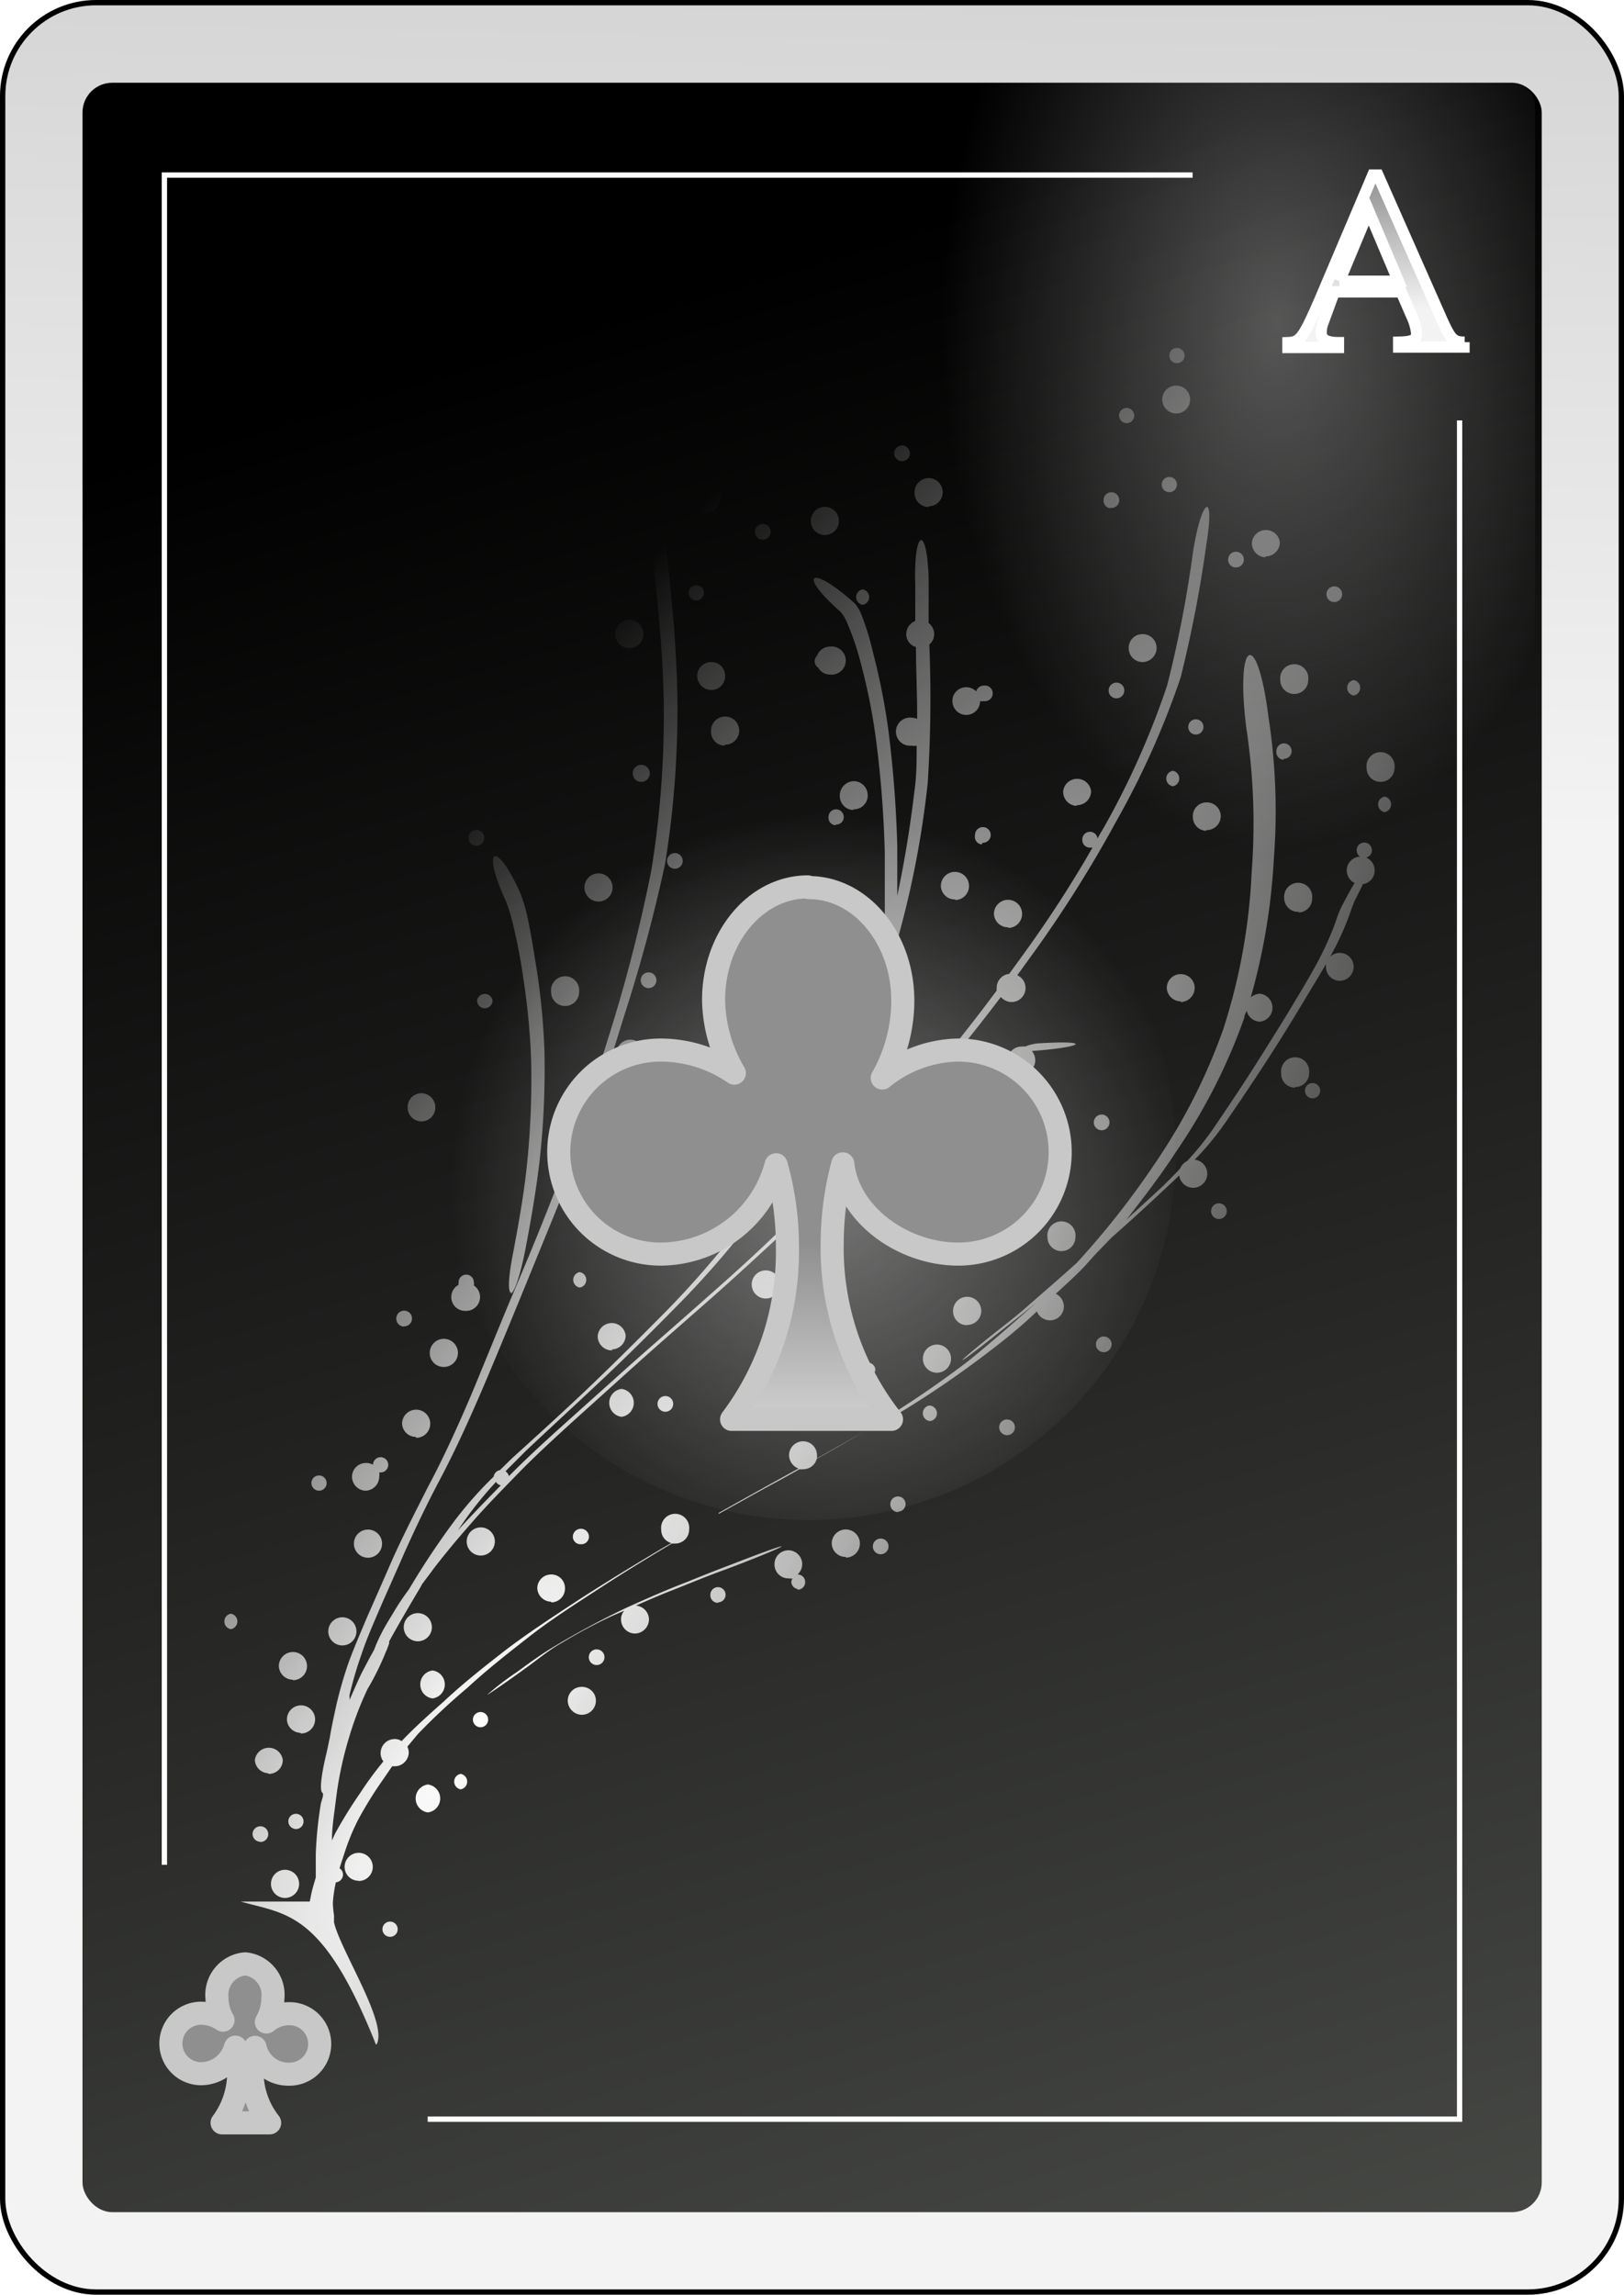 <?xml version="1.0" encoding="UTF-8" standalone="no"?>
<svg
   id="svg2"
   viewBox="0 0 70.38 99.42"
   version="1.1"
   sodipodi:docname="CA.svg"
   inkscape:version="1.3.2 (091e20e, 2023-11-25, custom)"
   width="70.38"
   height="99.42"
   xmlns:inkscape="http://www.inkscape.org/namespaces/inkscape"
   xmlns:sodipodi="http://sodipodi.sourceforge.net/DTD/sodipodi-0.dtd"
   xmlns:xlink="http://www.w3.org/1999/xlink"
   xmlns="http://www.w3.org/2000/svg"
   xmlns:svg="http://www.w3.org/2000/svg"
   xmlns:rdf="http://www.w3.org/1999/02/22-rdf-syntax-ns#"
   xmlns:cc="http://creativecommons.org/ns#"
   xmlns:dc="http://purl.org/dc/elements/1.1/">
  <sodipodi:namedview
     id="namedview6"
     pagecolor="#ffffff"
     bordercolor="#000000"
     borderopacity="0.25"
     inkscape:showpageshadow="2"
     inkscape:pageopacity="0.0"
     inkscape:pagecheckerboard="0"
     inkscape:deskcolor="#d1d1d1"
     inkscape:zoom="15.285714"
     inkscape:cx="34.771029"
     inkscape:cy="50.07944"
     inkscape:window-width="3840"
     inkscape:window-height="2054"
     inkscape:window-x="-11"
     inkscape:window-y="-11"
     inkscape:window-maximized="1"
     inkscape:current-layer="svg2" />
  <defs
     id="defs6">
    <style
       id="style1">
      .cls-1 {
        filter: url(#filter63625-0);
      }

      .cls-2 {
        stroke: #000;
        fill: url(#linear-gradient);
      }

      .cls-2, .cls-6 {
        stroke-miterlimit: 10;
        stroke-width: 0.23px;
      }

      .cls-3 {
        fill: url(#linear-gradient-2);
      }

      .cls-4 {
        opacity: 0.31;
        fill: url(#radial-gradient);
      }

      .cls-4, .cls-5, .cls-9 {
        isolation: isolate;
      }

      .cls-5 {
        opacity: 0.32;
        fill: url(#radial-gradient-2);
      }

      .cls-6 {
        fill: none;
      }

      .cls-11, .cls-6 {
        stroke: #fff;
      }

      .cls-7 {
        fill: url(#radial-gradient-3);
      }

      .cls-10, .cls-8 {
        stroke: #c8c8c8;
        stroke-linejoin: round;
        stroke-width: 1px;
      }

      .cls-8 {
        fill: url(#linear-gradient-3);
      }

      .cls-9 {
        opacity: 0.4;
        fill: url(#radial-gradient-4);
      }

      .cls-10 {
        fill: url(#linear-gradient-4);
      }

      .cls-11 {
        stroke-width: 0.49px;
        fill: url(#linear-gradient-5);
      }
    </style>
    <filter
       id="filter63625-0"
       name="filter63625-0"
       x="-0.129"
       y="-0.091"
       width="1.257"
       height="1.182">
      <feGaussianBlur
         result="feGaussianBlur63627-4"
         stdDeviation="3.76"
         id="feGaussianBlur1" />
    </filter>
    <linearGradient
       id="linear-gradient"
       x1="-1340.79"
       y1="-2600.82"
       x2="-1331.31"
       y2="-2086.31"
       gradientTransform="matrix(0.23,0,0,-0.23,346.1,-553.45)"
       gradientUnits="userSpaceOnUse">
      <stop
         offset="0"
         stop-color="#f3f3f3"
         id="stop1" />
      <stop
         offset="1"
         stop-color="#8f8f8f"
         id="stop2" />
    </linearGradient>
    <linearGradient
       id="linear-gradient-2"
       x1="-1752.8"
       y1="-2367.79"
       x2="-1620.52"
       y2="-2805.51"
       gradientTransform="matrix(0.24,0,0,-0.24,447.56,-543.28)"
       gradientUnits="userSpaceOnUse">
      <stop
         offset="0"
         id="stop3" />
      <stop
         offset="1"
         stop-color="#555753"
         id="stop4" />
    </linearGradient>
    <radialGradient
       id="radial-gradient"
       cx="2575.27"
       cy="6228.21"
       r="58.68"
       gradientTransform="matrix(-0.23,0,0,0.21,598.68,-1188.38)"
       gradientUnits="userSpaceOnUse">
      <stop
         offset="0"
         stop-color="#fff"
         id="stop5" />
      <stop
         offset="1"
         stop-color="#fff"
         stop-opacity="0"
         id="stop6" />
    </radialGradient>
    <radialGradient
       id="radial-gradient-2"
       cx="-1374.58"
       cy="-1534.42"
       r="63.15"
       gradientTransform="matrix(0.23,0,0,-0.36,378.66,-529)"
       xlink:href="#radial-gradient" />
    <radialGradient
       id="radial-gradient-3"
       cx="731.41"
       cy="1073.55"
       r="25.37"
       gradientTransform="matrix(0.83,0.56,2.15,-3.16,-2887.92,3067.77)"
       xlink:href="#radial-gradient" />
    <linearGradient
       id="linear-gradient-3"
       x1="-9301.95"
       y1="-13294.08"
       x2="-9301.95"
       y2="-13234.57"
       gradientTransform="matrix(0.05,0,0,-0.06,520.11,-676.97)"
       xlink:href="#linear-gradient" />
    <radialGradient
       id="radial-gradient-4"
       cx="104.71"
       cy="-281.58"
       r="26.74"
       gradientTransform="matrix(0.6,0,0,-0.6,-20.09,-108.21)"
       xlink:href="#radial-gradient" />
    <linearGradient
       id="linear-gradient-4"
       x1="-2944.81"
       y1="-3373.3"
       x2="-2944.81"
       y2="-3313.85"
       gradientTransform="matrix(0.18,0,0,-0.2,578.18,-599.52)"
       xlink:href="#linear-gradient" />
    <linearGradient
       id="linear-gradient-5"
       x1="198.34"
       y1="606.95"
       x2="198.34"
       y2="612.76"
       gradientTransform="matrix(1,0,0,-1,-131.52,629.73)"
       xlink:href="#linear-gradient" />
    <linearGradient
       inkscape:collect="always"
       xlink:href="#linear-gradient"
       id="linearGradient1"
       gradientUnits="userSpaceOnUse"
       gradientTransform="matrix(0.23,0,0,-0.23,346.1,-553.45)"
       x1="-1340.79"
       y1="-2600.82"
       x2="-1331.31"
       y2="-2086.31" />
    <radialGradient
       inkscape:collect="always"
       xlink:href="#radial-gradient"
       id="radialGradient1"
       gradientUnits="userSpaceOnUse"
       gradientTransform="matrix(-0.23,0,0,0.21,598.68,-1188.38)"
       cx="2575.27"
       cy="6228.21"
       r="58.68" />
  </defs>
  <title
     id="title6">King of Clubs</title>
  <g
     id="_1_club"
     data-name="1_club"
     transform="translate(-7.175,-9.415)">
    <g
       id="use70759">
      <g
         id="g65584">
        <rect
           id="rect65588"
           class="cls-2"
           x="7.29"
           y="9.53"
           width="70.15"
           height="99.19"
           rx="4.05"
           ry="4.05"
           style="fill:url(#linearGradient1)" />
        <rect
           id="rect3662"
           class="cls-3"
           x="10.75"
           y="13"
           width="63.24"
           height="92.26"
           rx="1.29"
           ry="1.29"
           style="fill:url(#linear-gradient-2)" />
        <rect
           id="rect65592"
           class="cls-4"
           x="10.99"
           y="81.02"
           width="26.55"
           height="24.28"
           style="fill:url(#radialGradient1)" />
        <path
           id="rect65594"
           class="cls-5"
           d="m 46.2,13 h 26.5 a 1,1 0 0 1 1,1 v 43.2 a 1,1 0 0 1 -1,1 H 46.2 a 1,1 0 0 1 -1,-1 V 14 a 1,1 0 0 1 1,-1 z"
           style="fill:url(#radial-gradient-2)" />
        <path
           id="path65596"
           class="cls-6"
           d="M 25.71,101.23 H 70.43 V 27.63 M 58.86,17 H 14.3 v 73.21" />
      </g>
    </g>
    <path
       id="path4201"
       class="cls-7"
       d="m 23.49,98 c 0.53,-0.9 -1.57,-4.09 -1.84,-5.3 0,-0.1 0,-0.2 0,-0.3 a 4.53,4.53 0 0 1 -0.05,-0.53 5.58,5.58 0 0 1 0.13,-0.9 0.34,0.34 0 0 0 0.31,-0.33 0.33,0.33 0 0 0 -0.15,-0.28 c 0.07,-0.23 0.15,-0.46 0.22,-0.68 a 9.63,9.63 0 0 1 0.6,-1.45 17.6,17.6 0 0 1 1.09,-1.75 l 0.37,-0.54 h 0.11 a 0.61,0.61 0 0 0 0.61,-0.6 0.71,0.71 0 0 0 -0.06,-0.25 l 0.45,-0.54 a 27.54,27.54 0 0 1 2.14,-2 c 0.8,-0.74 1.66,-1.42 2.53,-2.1 1,-0.8 2.12,-1.51 3.21,-2.22 1.09,-0.71 2.08,-1.31 3.13,-1.94 h 0.15 a 0.6,0.6 0 0 0 0.6,-0.6 0.61,0.61 0 1 0 -1.21,0 0.59,0.59 0 0 0 0.44,0.58 l -0.3,0.17 c -1.28,0.76 -2.56,1.54 -3.81,2.35 -1.09,0.72 -2.19,1.43 -3.22,2.23 -0.87,0.68 -1.73,1.36 -2.53,2.11 -0.63,0.56 -1.25,1.11 -1.83,1.72 a 0.53,0.53 0 0 0 -0.3,-0.09 0.61,0.61 0 0 0 -0.61,0.61 0.58,0.58 0 0 0 0.12,0.36 15.06,15.06 0 0 0 -1,1.36 19.84,19.84 0 0 0 -1.09,1.76 l -0.14,0.3 c 0,-0.61 0.11,-1.22 0.18,-1.82 A 15.58,15.58 0 0 1 22.27,84.8 14.6,14.6 0 0 1 23.1,82.6 11.75,11.75 0 0 0 23.89,81 c 0.06,-0.12 0.1,-0.25 0.15,-0.38 v -0.09 c 0.43,-0.78 0.88,-1.55 1.34,-2.32 0,0 0.06,-0.1 0.08,-0.15 0.17,-0.23 0.35,-0.46 0.52,-0.7 0.49,-0.63 1,-1.25 1.54,-1.86 0.67,-0.78 1.4,-1.52 2.12,-2.26 0.72,-0.74 1.68,-1.62 2.54,-2.4 L 35,68.3 c 1,-0.89 2,-1.76 3,-2.64 1,-0.88 2.21,-2 3.29,-3 0.57,-0.54 1.14,-1.09 1.7,-1.65 a 9.62,9.62 0 0 0 1.68,-1.33 c 1.11,-0.94 2.23,-1.86 3.39,-2.74 a 15.64,15.64 0 0 1 2.27,-1.55 l 0.5,-0.22 a 0.47,0.47 0 0 0 0,0.17 0.61,0.61 0 0 0 0.61,0.61 0.6,0.6 0 0 0 0.6,-0.61 0.61,0.61 0 0 0 -0.15,-0.39 c 2.24,-0.16 2.7,-0.48 0.28,-0.33 a 1.83,1.83 0 0 0 -0.57,0.14 0.44,0.44 0 0 0 -0.16,0 0.6,0.6 0 0 0 -0.54,0.34 21,21 0 0 0 -3.4,2.2 c -1.16,0.88 -2.27,1.8 -3.38,2.74 -0.45,0.39 -0.76,0.67 -0.93,0.83 0.58,-0.57 1.15,-1.14 1.72,-1.72 1.25,-1.26 2.43,-2.58 3.58,-3.93 0.71,-0.86 1.39,-1.73 2.06,-2.61 a 0.62,0.62 0 0 0 0.47,0.22 0.61,0.61 0 0 0 0.6,-0.61 0.6,0.6 0 0 0 -0.36,-0.55 l 0.89,-1.23 a 53.23,53.23 0 0 0 3.4,-5.44 36.16,36.16 0 0 0 2.79,-6.23 54.94,54.94 0 0 0 1.12,-5.8 c 0.38,-2.33 -0.21,-2 -0.58,0.34 A 51.89,51.89 0 0 1 57.76,39.1 35.49,35.49 0 0 1 55,45.29 c -0.09,0.15 -0.18,0.3 -0.26,0.45 a 0.332,0.332 0 0 0 -0.66,0.07 0.33,0.33 0 0 0 0.33,0.33 h 0.11 a 52.11,52.11 0 0 1 -3,4.63 l -0.61,0.84 a 0.6,0.6 0 0 0 -0.54,0.6 0.49,0.49 0 0 0 0,0.12 c -0.81,1.09 -1.65,2.17 -2.52,3.21 -1.15,1.36 -2.33,2.68 -3.58,3.94 -1.25,1.26 -2.37,2.36 -3.58,3.52 -1.21,1.16 -2.17,2 -3.3,3 -1.13,1 -2,1.75 -3,2.64 l -2.79,2.5 c -0.8,0.72 -1.61,1.46 -2.37,2.23 a 0.36,0.36 0 0 0 -0.15,-0.21 l 0.9,-0.9 c 1,-0.94 2,-1.86 3,-2.8 1.19,-1.11 2.34,-2.25 3.48,-3.41 a 38.89,38.89 0 0 0 3.61,-4.19 46.6,46.6 0 0 0 3.29,-5.4 34.93,34.93 0 0 0 2.65,-6.12 41.42,41.42 0 0 0 1.37,-7 57.54,57.54 0 0 0 0.07,-6 0.59,0.59 0 0 0 0.21,-0.45 0.61,0.61 0 0 0 -0.24,-0.48 c 0,-0.25 0,-0.5 0,-0.75 0,-0.41 0,-0.83 0,-1.25 -0.09,-2.34 -0.66,-2 -0.58,0.34 0,0.41 0,0.83 0,1.25 0,0.11 0,0.21 0,0.32 a 0.61,0.61 0 0 0 -0.39,0.57 0.58,0.58 0 0 0 0.42,0.56 c 0,1 0.06,2.08 0.05,3.11 a 0.59,0.59 0 0 0 -0.23,-0.05 0.61,0.61 0 1 0 0,1.21 0.46,0.46 0 0 0 0.21,0 c 0,0.67 0,1.34 -0.1,2 -0.18,1.51 -0.42,3 -0.74,4.51 0,-0.71 0,-1.43 0,-2.14 a 50.26,50.26 0 0 0 -0.38,-5 28.37,28.37 0 0 0 -0.67,-3.4 A 12,12 0 0 0 44.49,36 1.79,1.79 0 0 0 44.22,35.56 c -1.9,-1.71 -2.54,-1.33 -0.62,0.36 a 1.79,1.79 0 0 1 0.27,0.44 11.6,11.6 0 0 1 0.57,1.64 26.11,26.11 0 0 1 0.69,3.39 47.29,47.29 0 0 1 0.39,5 c 0,0.94 0,1.88 0,2.82 a 8.08,8.08 0 0 0 0,1.21 1.55,1.55 0 0 1 -0.07,0.23 c -0.38,1.16 -0.82,2.29 -1.31,3.4 a 0.59,0.59 0 0 0 -0.52,-0.31 0.61,0.61 0 0 0 0,1.21 h 0.12 c -0.29,0.62 -0.6,1.23 -0.94,1.83 a 47.28,47.28 0 0 1 -3.29,5.41 40.14,40.14 0 0 1 -3.62,4.19 c -1.15,1.16 -2.3,2.3 -3.48,3.42 -1,0.94 -2,1.85 -3.05,2.8 l -0.52,0.51 a 0.33,0.33 0 0 0 -0.27,0.28 16.87,16.87 0 0 0 -1.76,2 34.19,34.19 0 0 0 -1.91,2.88 c -0.22,0.3 -0.43,0.6 -0.62,0.92 -0.19,0.32 -0.41,0.66 -0.58,1 a 6.21,6.21 0 0 0 -0.31,0.7 v 0 c -0.17,0.3 -0.33,0.61 -0.49,0.91 -0.16,0.3 -0.39,0.85 -0.58,1.27 a 1.55,1.55 0 0 0 0,-0.21 17.35,17.35 0 0 1 0.51,-1.74 c 0.23,-0.69 0.52,-1.35 0.8,-2 0.28,-0.65 0.72,-1.62 1.07,-2.43 0.49,-1.09 1,-2.16 1.57,-3.23 0.69,-1.31 1.29,-2.65 1.87,-4 0.7,-1.65 1.38,-3.31 2.07,-5 0.69,-1.69 1.41,-3.42 2.06,-5.15 a 0.34,0.34 0 0 0 0.26,-0.33 0.37,0.37 0 0 0 -0.07,-0.2 c 0.66,-1.81 1.24,-3.66 1.81,-5.5 A 66.84,66.84 0 0 0 36,46.83 41.86,41.86 0 0 0 36.52,39.09 c -0.08,-2.64 -0.39,-5.26 -0.71,-7.87 -0.2,-1.58 -0.43,-3.14 -0.68,-4.71 a 5.22,5.22 0 0 0 -0.35,-1.39 0.58,0.58 0 0 0 0.19,0 0.61,0.61 0 1 0 -0.6,-0.61 0.63,0.63 0 0 0 0.16,0.42 3.86,3.86 0 0 0 0,1.88 c 0.11,0.69 0.22,1.39 0.32,2.09 a 0.32,0.32 0 0 0 -0.23,-0.09 0.34,0.34 0 0 0 0,0.67 0.36,0.36 0 0 0 0.3,-0.18 c 0.1,0.74 0.21,1.48 0.3,2.22 0,0.19 0,0.38 0.07,0.57 a 0.53,0.53 0 0 0 -0.28,-0.07 0.6,0.6 0 0 0 -0.6,0.6 0.6,0.6 0 0 0 0.6,0.6 0.56,0.56 0 0 0 0.39,-0.14 c 0.25,2.09 0.47,4.2 0.53,6.31 a 41.75,41.75 0 0 1 -0.53,7.74 67,67 0 0 1 -1.64,6.53 c -0.52,1.7 -1.07,3.39 -1.67,5.07 a 0.34,0.34 0 0 0 -0.16,0.29 0.43,0.43 0 0 0 0,0.12 l -0.12,0.35 c -0.68,1.8 -1.39,3.59 -2.14,5.35 -0.75,1.76 -1.37,3.32 -2.07,5 -0.58,1.36 -1.19,2.71 -1.88,4 -0.54,1.07 -1.09,2.13 -1.58,3.23 -0.35,0.81 -0.71,1.62 -1.07,2.44 -0.28,0.67 -0.57,1.33 -0.81,2 a 18.09,18.09 0 0 0 -0.5,1.74 c -0.11,0.5 -0.22,1 -0.3,1.49 -0.05,0.22 -0.09,0.44 -0.14,0.65 -0.26,1.07 -0.28,1.61 -0.18,1.69 0.1,0.08 -0.05,0.36 -0.07,0.54 a 17,17 0 0 0 -0.21,2.14 v 1 c -0.07,0.24 -0.15,0.49 -0.2,0.74 l -0.06,0.3 h -3 c 2,0.57 3.56,0.4 5.86,6.18 z m 0.59,-4.67 a 0.33,0.33 0 0 0 0,-0.66 0.33,0.33 0 0 0 0,0.66 z m -4.63,-1.69 a 0.61,0.61 0 1 0 0,-1.21 0.61,0.61 0 0 0 0,1.21 z m 3.26,-0.73 a 0.61,0.61 0 1 0 -0.6,-0.6 0.6,0.6 0 0 0 0.6,0.59 z m -4.26,-1.69 a 0.34,0.34 0 1 0 -0.33,-0.34 0.34,0.34 0 0 0 0.33,0.33 z M 20,88.66 A 0.33,0.33 0 1 0 19.67,88.33 0.34,0.34 0 0 0 20,88.66 Z m 5.72,-0.72 a 0.61,0.61 0 0 0 0,-1.21 0.61,0.61 0 0 0 0,1.21 z m 1.42,-1 a 0.34,0.34 0 0 0 0,-0.67 0.34,0.34 0 0 0 0,0.67 z m -8.32,-0.67 a 0.6,0.6 0 0 0 0.61,-0.6 0.61,0.61 0 0 0 -1.21,0 0.6,0.6 0 0 0 0.56,0.57 z m 1.4,-1.75 a 0.61,0.61 0 1 0 -0.61,-0.61 0.6,0.6 0 0 0 0.57,0.58 z M 28,84.25 a 0.33,0.33 0 0 0 0.33,-0.33 0.33,0.33 0 0 0 -0.66,0 0.33,0.33 0 0 0 0.33,0.33 z m 4.38,-0.54 A 0.61,0.61 0 0 0 33,83.1 a 0.6,0.6 0 0 0 -0.61,-0.6 0.6,0.6 0 0 0 -0.61,0.6 0.62,0.62 0 0 0 0.61,0.61 z M 25.92,83 a 0.61,0.61 0 0 0 0,-1.21 0.61,0.61 0 0 0 0,1.21 z m 2.37,-0.15 c 0,0 0.71,-0.46 1.83,-1.28 0.47,-0.35 0.93,-0.72 1.44,-1 a 22,22 0 0 1 2.2,-1.17 l 0.47,-0.2 a 0.56,0.56 0 0 0 -0.14,0.38 0.61,0.61 0 0 0 0.6,0.61 0.62,0.62 0 0 0 0.61,-0.61 0.61,0.61 0 0 0 -0.57,-0.6 c 0.52,-0.23 1.05,-0.46 1.59,-0.67 0.54,-0.21 1.21,-0.49 1.82,-0.72 l 0.78,-0.29 c 2.39,-0.91 3,-1.27 0.62,-0.36 l -0.78,0.3 c -0.61,0.23 -1.21,0.47 -1.82,0.72 -0.87,0.33 -1.72,0.71 -2.57,1.09 A 36.49,36.49 0 0 0 31,80.87 c -0.5,0.31 -1,0.68 -1.44,1 a 12.16,12.16 0 0 0 -1.22,0.93 z m -8.42,-0.64 a 0.61,0.61 0 1 0 -0.61,-0.61 0.61,0.61 0 0 0 0.61,0.59 z m 13.22,-0.66 a 0.34,0.34 0 0 0 0,-0.67 0.34,0.34 0 1 0 0,0.67 z m -11,-0.85 a 0.61,0.61 0 0 0 0,-1.21 0.61,0.61 0 1 0 0,1.21 z m 3.27,-0.18 a 0.61,0.61 0 0 0 0,-1.21 0.61,0.61 0 1 0 0,1.21 z M 17.18,80 a 0.34,0.34 0 0 0 0,-0.67 0.34,0.34 0 0 0 0,0.67 z m 21.11,-1.16 a 0.33,0.33 0 1 0 -0.33,-0.33 0.33,0.33 0 0 0 0.33,0.35 z m -7.23,0 a 0.6,0.6 0 0 0 0.6,-0.61 0.59,0.59 0 0 0 -0.6,-0.6 0.6,0.6 0 0 0 -0.6,0.6 0.61,0.61 0 0 0 0.6,0.58 z m 10.68,-0.55 a 0.33,0.33 0 0 0 0,-0.66 v 0 a 0.6,0.6 0 1 0 -1,-0.43 0.6,0.6 0 0 0 0.61,0.6 0.5,0.5 0 0 0 0.17,0 0.37,0.37 0 0 0 -0.05,0.18 0.33,0.33 0 0 0 0.27,0.28 z m 2.09,-1.39 a 0.61,0.61 0 1 0 -0.61,-0.61 0.6,0.6 0 0 0 0.61,0.58 z m -20.63,0 a 0.61,0.61 0 0 0 0,-1.21 0.61,0.61 0 1 0 0,1.21 z M 28,76.81 A 0.61,0.61 0 1 0 27.4,76.2 0.61,0.61 0 0 0 28,76.81 Z m 17.4,-0.06 a 0.34,0.34 0 0 0 0,-0.67 0.34,0.34 0 1 0 0,0.67 z m -13,-0.43 A 0.33,0.33 0 0 0 32.7,76 0.35,0.35 0 0 0 32,76 a 0.33,0.33 0 0 0 0.36,0.32 z m -5.53,-0.39 c 0.2,-0.29 0.39,-0.57 0.6,-0.86 a 16.79,16.79 0 0 1 1.2,-1.45 0.32,0.32 0 0 0 0.21,0.15 c -0.65,0.66 -1.3,1.33 -1.91,2 l -0.1,0.13 z M 38.33,75 l 2,-1.11 c 0.5,-0.27 1,-0.54 1.49,-0.82 a 0.51,0.51 0 0 0 0.17,0 0.6,0.6 0 0 0 0.58,-0.45 c 0.7,-0.39 1.39,-0.79 2.08,-1.19 l -2.07,1.17 a 0.66,0.66 0 0 0 0,-0.14 0.6,0.6 0 0 0 -0.6,-0.6 0.61,0.61 0 0 0 -0.61,0.6 0.63,0.63 0 0 0 0.41,0.58 l -0.47,0.26 c -1,0.55 -2,1.11 -3,1.67 z m 7.76,-0.09 a 0.33,0.33 0 1 0 -0.33,-0.33 0.34,0.34 0 0 0 0.33,0.35 z M 23,74 a 0.61,0.61 0 0 0 0.61,-0.61 0.48,0.48 0 0 0 0,-0.18 h 0.06 a 0.33,0.33 0 0 0 0.33,-0.33 0.33,0.33 0 1 0 -0.66,0 0.55,0.55 0 0 0 -0.31,-0.08 0.6,0.6 0 0 0 -0.6,0.6 A 0.61,0.61 0 0 0 23,74 Z m -2,0 A 0.33,0.33 0 1 0 20.67,73.67 0.33,0.33 0 0 0 21,74 Z m 4.21,-2.29 a 0.61,0.61 0 1 0 -0.61,-0.61 0.6,0.6 0 0 0 0.6,0.57 z m 25.55,-0.12 a 0.34,0.34 0 1 0 0,-0.67 0.34,0.34 0 0 0 0,0.67 z m -5.9,-0.21 0.91,-0.52 a 42.38,42.38 0 0 0 4.34,-2.94 c 0.71,-0.54 1.39,-1.1 2,-1.69 a 0.61,0.61 0 0 0 0.57,0.39 0.6,0.6 0 0 0 0.6,-0.6 0.61,0.61 0 0 0 -0.35,-0.55 c 0.48,-0.45 1,-0.9 1.41,-1.37 0.41,-0.47 0.66,-0.7 1,-1.06 v 0 c 1,-0.88 1.94,-1.75 2.89,-2.65 l 0.05,-0.05 a 0.61,0.61 0 1 0 0.67,-0.68 12.21,12.21 0 0 0 1.5,-1.86 c 0.58,-0.84 1.14,-1.68 1.69,-2.53 0.55,-0.85 1.08,-1.71 1.6,-2.58 0.3,-0.5 0.61,-1 0.9,-1.51 a 0.49,0.49 0 0 0 0,0.12 0.6,0.6 0 0 0 0.6,0.61 0.61,0.61 0 0 0 0.6,-0.61 0.6,0.6 0 0 0 -0.6,-0.6 0.57,0.57 0 0 0 -0.42,0.17 l 0.24,-0.45 a 12.86,12.86 0 0 0 0.62,-1.43 5.37,5.37 0 0 1 0.21,-0.56 c 0.14,-0.28 0.26,-0.51 0.35,-0.71 a 0.59,0.59 0 0 0 0.51,-0.59 0.6,0.6 0 0 0 -0.37,-0.56 0.32,0.32 0 0 0 0.25,-0.32 0.33,0.33 0 0 0 -0.33,-0.33 0.33,0.33 0 0 0 -0.33,0.33 0.35,0.35 0 0 0 0.14,0.28 0.6,0.6 0 0 0 -0.23,1.14 c -0.18,0.3 -0.38,0.66 -0.61,1.12 a 5.37,5.37 0 0 0 -0.21,0.56 12.86,12.86 0 0 1 -0.62,1.43 c -0.39,0.77 -0.85,1.52 -1.3,2.27 -0.45,0.75 -1.06,1.72 -1.6,2.57 -0.54,0.85 -1.11,1.7 -1.68,2.54 a 12.49,12.49 0 0 1 -1.24,1.56 0.62,0.62 0 0 0 -0.3,0.32 c -0.22,0.24 -0.45,0.47 -0.68,0.7 -0.54,0.51 -1.09,1 -1.65,1.52 0.78,-1 1.5,-1.94 2.19,-3 a 24.9,24.9 0 0 0 2.92,-5.75 c 0,-0.11 0.07,-0.21 0.1,-0.31 a 0.61,0.61 0 0 0 0.59,0.48 0.61,0.61 0 0 0 0,-1.21 0.62,0.62 0 0 0 -0.41,0.16 27.38,27.38 0 0 0 1,-6 26.8,26.8 0 0 0 -0.24,-6.2 c -0.49,-3.86 -1.44,-3.31 -0.95,0.54 a 27.47,27.47 0 0 1 0.23,6.21 25.82,25.82 0 0 1 -1.23,6.82 25.17,25.17 0 0 1 -2.92,5.76 36.25,36.25 0 0 1 -3.43,4.37 c -0.71,0.64 -1.44,1.27 -2.16,1.9 -0.52,0.46 -1.08,0.88 -1.63,1.32 -1.9,1.53 -1.3,1.18 0.6,-0.35 0.5,-0.39 1,-0.78 1.48,-1.19 v 0 c -1,0.9 -2,1.77 -3,2.58 a 44.31,44.31 0 0 1 -4.27,2.88 z m -3.35,-0.16 a 0.33,0.33 0 0 0 0.33,-0.33 0.33,0.33 0 0 0 -0.66,0 0.33,0.33 0 0 0 0.32,0.29 z m 6,-0.24 a 0.34,0.34 0 0 0 0.27,-0.33 0.34,0.34 0 0 0 -0.33,-0.34 0.34,0.34 0 0 0 0,0.67 z M 34.11,70.8 a 0.61,0.61 0 0 0 0,-1.21 0.61,0.61 0 0 0 0,1.21 z M 36,70.58 A 0.34,0.34 0 1 0 35.67,70.24 0.34,0.34 0 0 0 36,70.58 Z m 8.78,-1.52 a 0.33,0.33 0 0 0 0.33,-0.33 0.34,0.34 0 0 0 -0.67,0 0.33,0.33 0 0 0 0.33,0.33 z m 3,-0.17 a 0.61,0.61 0 1 0 -0.61,-0.61 0.61,0.61 0 0 0 0.59,0.61 z M 26.4,68.64 a 0.61,0.61 0 1 0 -0.6,-0.6 0.6,0.6 0 0 0 0.6,0.6 z M 55,68 A 0.34,0.34 0 1 0 54.67,67.67 0.34,0.34 0 0 0 55,68 Z M 33.68,67.88 a 0.61,0.61 0 0 0 0.61,-0.61 0.61,0.61 0 0 0 -1.21,0 0.61,0.61 0 0 0 0.64,0.65 z m -9,-1 a 0.34,0.34 0 1 0 -0.33,-0.34 0.34,0.34 0 0 0 0.33,0.35 z m 24.41,-0.06 a 0.61,0.61 0 1 0 -0.61,-0.61 0.6,0.6 0 0 0 0.61,0.62 z M 27.37,66.21 a 0.6,0.6 0 0 0 0.34,-1.1 0.32,0.32 0 0 0 0,-0.14 0.33,0.33 0 0 0 -0.33,-0.33 0.33,0.33 0 0 0 -0.33,0.33 0.36,0.36 0 0 0 0,0.11 0.6,0.6 0 0 0 0.28,1.13 z m 13.07,-0.54 a 0.61,0.61 0 0 0 0,-1.21 0.61,0.61 0 1 0 0,1.21 z M 29.3,65.46 c 0.14,0 0.41,-0.7 0.65,-1.95 0.24,-1.25 0.46,-2.53 0.61,-3.81 a 36,36 0 0 0 0.21,-4.76 30,30 0 0 0 -0.34,-3.55 C 30.3,50.6 30.18,49.8 30,49 a 7.2,7.2 0 0 0 -0.28,-0.9 c -1.05,-2.33 -1.71,-2 -0.62,0.36 a 7.06,7.06 0 0 1 0.28,0.89 24,24 0 0 1 0.46,2.36 30.09,30.09 0 0 1 0.35,3.54 A 36,36 0 0 1 30,60 c -0.14,1.28 -0.37,2.55 -0.61,3.81 -0.21,1.1 -0.19,1.62 -0.06,1.61 z m 12.92,0 a 0.34,0.34 0 1 0 -0.33,-0.34 0.34,0.34 0 0 0 0.33,0.32 z M 32.3,65.2 a 0.34,0.34 0 0 0 0,-0.67 0.34,0.34 0 0 0 0,0.67 z m 4,-1.09 a 0.61,0.61 0 0 0 0.6,-0.61 0.61,0.61 0 0 0 -1.21,0 0.61,0.61 0 0 0 0.58,0.61 z m 16.87,-0.49 a 0.6,0.6 0 0 0 0.61,-0.6 0.61,0.61 0 1 0 -1.21,0 0.6,0.6 0 0 0 0.57,0.6 z M 60,62.23 A 0.34,0.34 0 1 0 59.66,61.89 0.34,0.34 0 0 0 60,62.23 Z M 48.42,59.38 a 0.6,0.6 0 0 0 0.61,-0.6 0.61,0.61 0 0 0 -1.21,0 0.6,0.6 0 0 0 0.6,0.6 z m 6.44,-1 a 0.34,0.34 0 1 0 0,-0.67 0.34,0.34 0 0 0 0,0.67 z M 25.44,58 a 0.6,0.6 0 0 0 0.6,-0.61 0.61,0.61 0 0 0 -0.6,-0.61 0.6,0.6 0 0 0 -0.6,0.61 0.6,0.6 0 0 0 0.6,0.61 z m 15.3,-0.25 a 0.6,0.6 0 0 0 0.6,-0.6 0.6,0.6 0 0 0 -0.6,-0.61 0.61,0.61 0 0 0 -0.6,0.61 0.6,0.6 0 0 0 0.6,0.6 z M 64.06,57 a 0.33,0.33 0 0 0 0.33,-0.33 0.33,0.33 0 0 0 -0.66,0 0.33,0.33 0 0 0 0.33,0.33 z M 63.3,56.51 a 0.6,0.6 0 0 0 0.61,-0.6 0.61,0.61 0 1 0 -1.21,0 0.6,0.6 0 0 0 0.6,0.63 z M 44.49,56.34 a 0.62,0.62 0 0 0 0.61,-0.61 0.61,0.61 0 0 0 -0.61,-0.61 0.6,0.6 0 0 0 -0.6,0.61 0.61,0.61 0 0 0 0.6,0.64 z m -10,-0.68 a 0.6,0.6 0 0 0 0.61,-0.6 0.61,0.61 0 0 0 -0.61,-0.6 0.6,0.6 0 0 0 -0.6,0.6 0.59,0.59 0 0 0 0.62,0.63 z m -6.3,-2.56 a 0.34,0.34 0 0 0 0.33,-0.34 0.34,0.34 0 0 0 -0.67,0 0.34,0.34 0 0 0 0.34,0.34 z M 31.66,53 a 0.6,0.6 0 0 0 0.61,-0.6 0.61,0.61 0 1 0 -1.21,0 0.6,0.6 0 0 0 0.6,0.6 z m 26.68,-0.17 a 0.62,0.62 0 0 0 0.61,-0.61 0.6,0.6 0 0 0 -0.61,-0.6 0.6,0.6 0 0 0 -0.6,0.6 0.61,0.61 0 0 0 0.6,0.58 z m -23,-0.61 a 0.34,0.34 0 0 0 0,-0.67 0.34,0.34 0 1 0 0,0.67 z m 8.38,-2.54 a 0.61,0.61 0 1 0 -0.61,-0.61 0.6,0.6 0 0 0 0.66,0.58 z m 7.13,-0.06 a 0.61,0.61 0 1 0 -0.6,-0.61 0.61,0.61 0 0 0 0.65,0.58 z m 12.59,-0.67 a 0.6,0.6 0 0 0 0.6,-0.6 0.61,0.61 0 1 0 -1.21,0 0.6,0.6 0 0 0 0.66,0.57 z M 33.19,48.47 a 0.61,0.61 0 0 0 0,-1.21 0.61,0.61 0 1 0 0,1.21 z m 15.36,-0.06 a 0.61,0.61 0 1 0 -0.6,-0.6 0.6,0.6 0 0 0 0.65,0.57 z M 36.48,47.05 a 0.34,0.34 0 0 0 0,-0.67 0.34,0.34 0 1 0 0,0.67 z m -8.72,-1 a 0.34,0.34 0 1 0 0,-0.67 0.34,0.34 0 0 0 0,0.67 z m 22,-0.12 A 0.34,0.34 0 1 0 49.43,45.6 0.33,0.33 0 0 0 49.72,46 Z m 9.71,-0.55 a 0.61,0.61 0 0 0 0.61,-0.6 0.6,0.6 0 0 0 -0.61,-0.6 0.59,0.59 0 0 0 -0.6,0.6 0.6,0.6 0 0 0 0.56,0.63 z M 43.41,45.14 a 0.32,0.32 0 0 0 0.33,-0.33 0.33,0.33 0 0 0 -0.33,-0.33 0.33,0.33 0 0 0 -0.33,0.33 0.33,0.33 0 0 0 0.29,0.36 z M 67.18,44.6 a 0.34,0.34 0 0 0 0,-0.67 0.34,0.34 0 0 0 0,0.67 z m -23,-0.12 a 0.6,0.6 0 0 0 0.6,-0.61 0.61,0.61 0 0 0 -0.6,-0.61 0.62,0.62 0 0 0 -0.61,0.61 0.61,0.61 0 0 0 0.56,0.64 z m 9.68,-0.18 a 0.61,0.61 0 0 0 0.6,-0.61 0.61,0.61 0 0 0 -1.21,0 0.61,0.61 0 0 0 0.56,0.64 z M 58,43.48 a 0.34,0.34 0 0 0 0,-0.67 0.34,0.34 0 0 0 0,0.67 z m 9,-0.19 a 0.6,0.6 0 0 0 0.61,-0.6 0.61,0.61 0 1 0 -1.21,0 0.6,0.6 0 0 0 0.6,0.6 z m -32,0 a 0.37,0.37 0 1 0 -0.07,0 z m 27.82,-1 a 0.33,0.33 0 0 0 0.33,-0.33 0.34,0.34 0 0 0 -0.33,-0.34 0.34,0.34 0 0 0 -0.33,0.34 0.33,0.33 0 0 0 0.3,0.37 z M 38.6,41.68 a 0.61,0.61 0 1 0 -0.61,-0.6 0.6,0.6 0 0 0 0.58,0.64 z M 59,41.24 a 0.33,0.33 0 0 0 0.33,-0.33 0.33,0.33 0 1 0 -0.66,0 0.33,0.33 0 0 0 0.33,0.33 z m -9.95,-0.85 a 0.6,0.6 0 0 0 0.6,-0.6 v 0 a 0.26,0.26 0 0 0 0.15,0 0.34,0.34 0 1 0 0,-0.67 0.34,0.34 0 0 0 -0.32,0.25 0.6,0.6 0 0 0 -0.43,-0.18 0.59,0.59 0 0 0 -0.6,0.6 0.6,0.6 0 0 0 0.6,0.6 z m 6.5,-0.72 a 0.34,0.34 0 1 0 -0.33,-0.34 0.34,0.34 0 0 0 0.37,0.34 z m 10.29,-0.12 a 0.34,0.34 0 0 0 0,-0.67 0.34,0.34 0 0 0 0,0.67 z m -2.58,-0.07 a 0.6,0.6 0 0 0 0.61,-0.6 0.61,0.61 0 1 0 -1.21,0 0.6,0.6 0 0 0 0.64,0.6 z M 38,39.31 A 0.6,0.6 0 0 0 38.6,38.7 0.59,0.59 0 0 0 38,38.1 0.6,0.6 0 0 0 37.39,38.7 0.62,0.62 0 0 0 38,39.31 Z m 5.14,-0.67 a 0.61,0.61 0 1 0 0,-1.21 0.6,0.6 0 0 0 -0.56,0.4 0.33,0.33 0 0 0 -0.1,0.23 0.33,0.33 0 0 0 0.15,0.28 0.58,0.58 0 0 0 0.53,0.3 z M 56.69,38.1 a 0.62,0.62 0 0 0 0.61,-0.61 0.6,0.6 0 0 0 -0.61,-0.6 0.59,0.59 0 0 0 -0.6,0.6 0.6,0.6 0 0 0 0.62,0.61 z M 34.37,37.49 a 0.61,0.61 0 1 0 0,-1.21 0.61,0.61 0 0 0 0,1.21 z m 10.19,-1.87 a 0.34,0.34 0 0 0 0,-0.67 0.34,0.34 0 0 0 0,0.67 z M 65,35.5 A 0.34,0.34 0 1 0 64.66,35.16 0.34,0.34 0 0 0 65,35.5 Z M 37.35,35.43 a 0.33,0.33 0 0 0 0,-0.66 0.33,0.33 0 0 0 0,0.66 z M 60.73,34 A 0.34,0.34 0 1 0 60.4,33.67 0.33,0.33 0 0 0 60.73,34 Z m 1.3,-0.48 a 0.61,0.61 0 0 0 0.61,-0.61 0.61,0.61 0 0 0 -1.21,0 0.61,0.61 0 0 0 0.57,0.65 z M 40.29,32.79 a 0.34,0.34 0 0 0 0,-0.67 0.34,0.34 0 1 0 0,0.67 z M 43,32.59 a 0.61,0.61 0 0 0 0,-1.21 0.61,0.61 0 1 0 0,1.21 z m -5.2,-1 a 0.61,0.61 0 0 0 0.61,-0.6 0.62,0.62 0 0 0 -0.61,-0.61 0.61,0.61 0 0 0 -0.61,0.61 0.6,0.6 0 0 0 0.65,0.63 z M 55.25,31.41 A 0.34,0.34 0 1 0 55,31.1 a 0.34,0.34 0 0 0 0.29,0.34 z m -7.84,-0.06 a 0.61,0.61 0 1 0 -0.6,-0.61 0.61,0.61 0 0 0 0.64,0.64 z m 10.44,-0.61 a 0.33,0.33 0 1 0 0,-0.66 0.33,0.33 0 1 0 0,0.66 z M 46.21,29.39 a 0.34,0.34 0 1 0 0,-0.67 0.34,0.34 0 0 0 0,0.67 z m -13,-0.19 a 0.61,0.61 0 0 0 0,-1.21 0.61,0.61 0 1 0 0,1.21 z M 56,27.75 A 0.33,0.33 0 1 0 55.67,27.42 0.34,0.34 0 0 0 56,27.75 Z m 2.15,-0.42 a 0.6,0.6 0 0 0 0.6,-0.61 0.6,0.6 0 0 0 -0.6,-0.6 0.61,0.61 0 0 0 -0.61,0.6 0.62,0.62 0 0 0 0.62,0.61 z M 32.41,26.42 a 0.34,0.34 0 1 0 -0.33,-0.34 0.34,0.34 0 0 0 0.34,0.34 z m 25.77,-1.27 a 0.33,0.33 0 1 0 -0.33,-0.33 0.33,0.33 0 0 0 0.34,0.33 z M 41.54,24.24 a 0.34,0.34 0 1 0 -0.33,-0.33 0.34,0.34 0 0 0 0.34,0.33 z M 33,22.61 a 0.34,0.34 0 0 0 0,-0.67 0.34,0.34 0 0 0 0,0.67 z m 1.69,-1.21 a 0.34,0.34 0 0 0 0,-0.67 0.34,0.34 0 0 0 0,0.67 z"
       style="fill:url(#radial-gradient-3)" />
    <g
       id="use74206">
      <g
         id="g74116">
        <path
           id="path74118"
           class="cls-8"
           d="m 17.8,94.5 a 1.35,1.35 0 0 0 -1.22,1.5 1.89,1.89 0 0 0 0.26,0.94 1.67,1.67 0 0 0 -0.95,-0.3 1.31,1.31 0 1 0 0,2.62 1.56,1.56 0 0 0 1.49,-1.15 4.05,4.05 0 0 1 0.14,1.06 3.64,3.64 0 0 1 -0.72,2.22 h 2.06 a 3.56,3.56 0 0 1 -0.76,-2.27 3.8,3.8 0 0 1 0.13,-1 1.48,1.48 0 0 0 1.49,1.16 1.31,1.31 0 1 0 0,-2.62 1.53,1.53 0 0 0 -1,0.36 A 2.13,2.13 0 0 0 19,96 1.35,1.35 0 0 0 17.8,94.5 Z"
           style="fill:url(#linear-gradient-3)" />
      </g>
    </g>
    <g
       id="use74345">
      <g
         id="g74326">
        <path
           id="path74301"
           class="cls-9"
           d="M 58.13,59.36 A 15.91,15.91 0 1 1 42.22,43.45 15.91,15.91 0 0 1 58.13,59.36 Z"
           style="fill:url(#radial-gradient-4)" />
        <g
           id="g74277">
          <path
             id="path74279"
             class="cls-10"
             d="m 42.19,47.84 c -2.26,0 -4.09,2.19 -4.09,4.9 a 6.41,6.41 0 0 0 0.9,3.17 5.64,5.64 0 0 0 -3.19,-1 4.42,4.42 0 1 0 0,8.84 5.21,5.21 0 0 0 5,-3.87 12.94,12.94 0 0 1 0.49,3.57 12.09,12.09 0 0 1 -2.42,7.46 h 6.93 a 12,12 0 0 1 -2.57,-7.63 13.29,13.29 0 0 1 0.46,-3.44 c 0.25,2.25 2.66,3.91 5,3.91 a 4.42,4.42 0 1 0 0,-8.84 5.35,5.35 0 0 0 -3.29,1.21 6.81,6.81 0 0 0 0.89,-3.35 c 0,-2.71 -1.83,-4.9 -4.08,-4.9 z"
             style="fill:url(#linear-gradient-4)" />
        </g>
      </g>
    </g>
    <g
       id="use7059">
      <path
         id="text6966"
         class="cls-11"
         d="m 70.65,24.24 c -0.5,0 -0.61,-0.14 -1,-1 L 66.89,17 h -0.22 l -2.31,5.44 c -0.71,1.62 -0.84,1.8 -1.37,1.82 v 0.21 h 2.19 v -0.21 c -0.53,0 -0.75,-0.14 -0.75,-0.45 a 1.19,1.19 0 0 1 0.09,-0.44 L 65,22.06 h 2.9 l 0.46,1.06 a 2.29,2.29 0 0 1 0.21,0.74 c 0,0.28 -0.19,0.37 -0.78,0.38 v 0.21 h 2.83 v -0.21 m -5.4,-2.64 1.27,-3.05 1.29,3.05 h -2.56"
         style="fill:url(#linear-gradient-5)" />
    </g>
  </g>
</svg>
